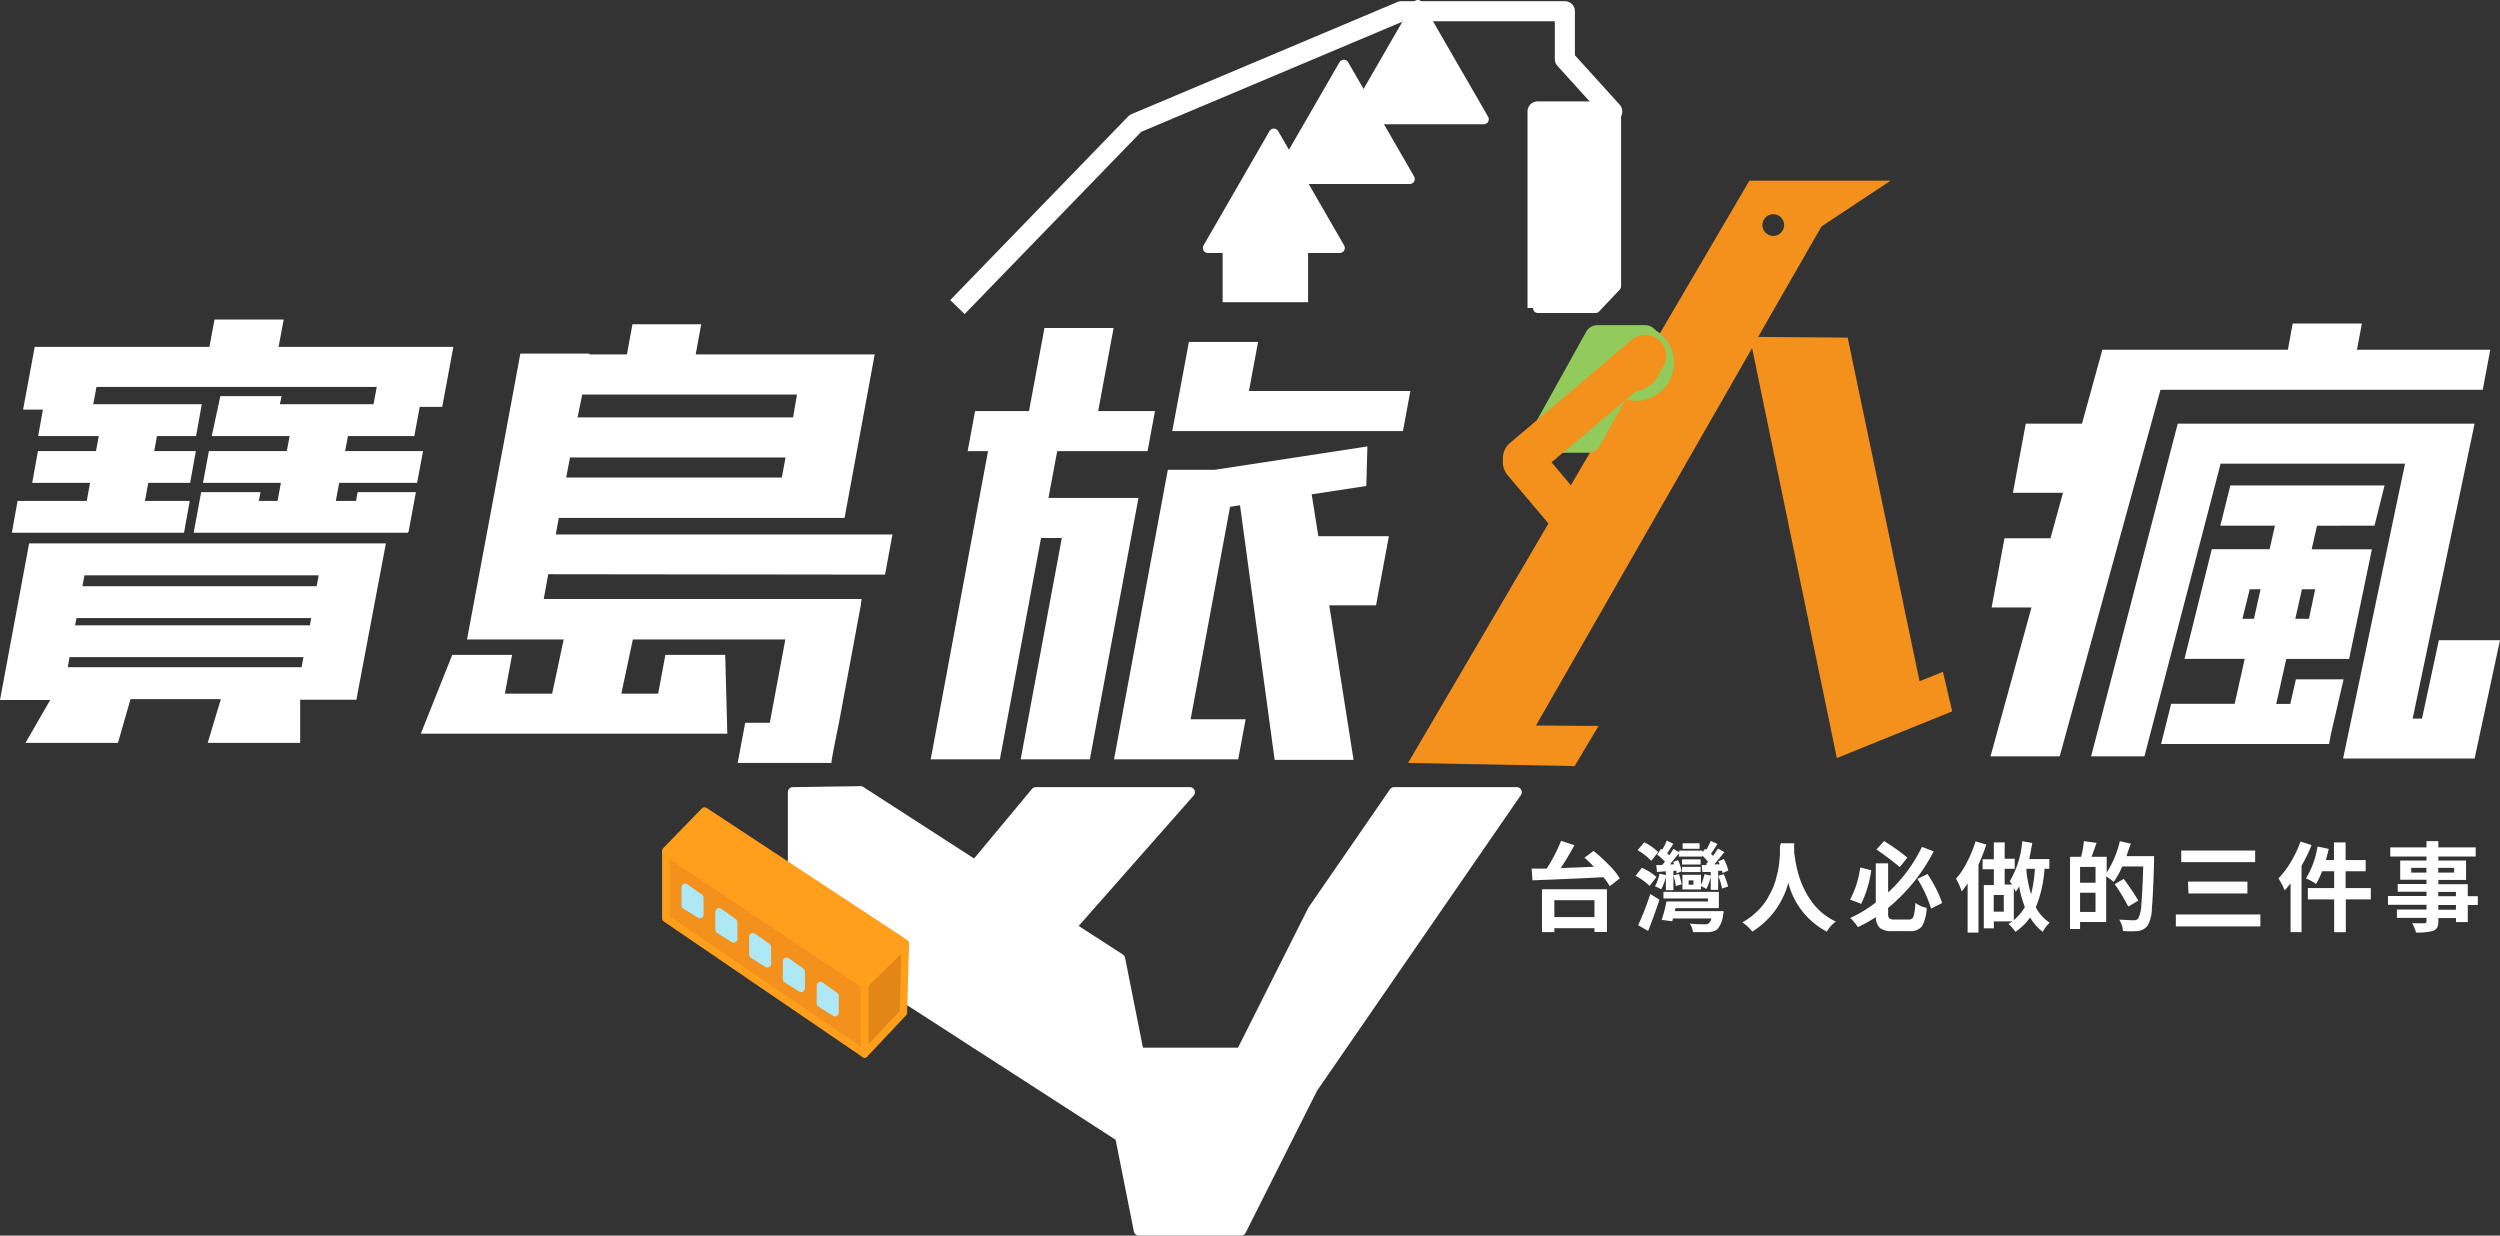 <svg xmlns="http://www.w3.org/2000/svg" viewBox="0 0 249.03 123.08"><rect x="0" y="0" width="249.03" height="123.08" fill="#333333" stroke="none"/><defs><style>.cls-1{fill:none;stroke-width:2px;}.cls-1,.cls-2{stroke:#fff;}.cls-1,.cls-2,.cls-6,.cls-7,.cls-8,.cls-9{stroke-linejoin:round;}.cls-2,.cls-3{fill:#fff;}.cls-2,.cls-6,.cls-7,.cls-8,.cls-9{stroke-linecap:round;}.cls-4,.cls-8{fill:#f4911c;}.cls-5{fill:#92ca5c;}.cls-6{fill:#ff9f1c;}.cls-6,.cls-7,.cls-8{stroke:#ff9f1c;}.cls-6,.cls-7,.cls-8,.cls-9{stroke-width:0.75px;}.cls-7{fill:#e28617;}.cls-9{fill:#ade8f4;stroke:#ade8f4;}</style></defs><g id="圖層_2" data-name="圖層 2"><g id="圖層_1-2" data-name="圖層 1"><polyline class="cls-1" points="153.16 30.68 153.16 11.1 160.6 11.1 155.88 5.89 155.88 1.12 139.59 1.12 113.1 12.29 95.37 30.59"/><polygon class="cls-2" points="160.98 11.19 153.16 11.19 153.2 30.68 158.93 30.68 160.98 28.51 160.98 11.19"/><polygon class="cls-3" points="124.52 24.71 121.79 24.72 121.79 25.86 121.79 30.1 130.3 30.1 130.3 24.7 124.52 24.71"/><polygon class="cls-2" points="138.87 78.91 130.76 90.67 123.63 104.86 113.44 104.86 111.58 95.5 106.69 92.34 118.53 78.91 103.18 78.91 97.22 86.07 97.22 103.96 106.69 110.07 111.58 113.23 113.44 122.58 123.63 122.58 130.76 108.4 151.09 78.91 138.87 78.91"/><polygon class="cls-2" points="85.72 78.81 78.98 78.91 78.98 92.19 97.22 103.96 97.06 86.13 85.72 78.81"/><polygon class="cls-3" points="124.41 38.95 125.32 34.06 118.43 34.06 117.06 41.4 117.06 41.4 116.77 42.94 139.75 42.94 140.49 38.95 124.41 38.95"/><polygon class="cls-3" points="130.66 49.24 136.1 48.41 136.21 44.47 120.98 46.8 116.33 46.8 111.71 71.65 111.71 71.65 110.97 75.64 123.34 75.64 124.08 71.65 118.6 71.65 122.53 50.48 123.52 50.33 126.97 75.69 134.83 75.69 132.41 60.3 137.07 60.3 138.35 53.41 131.32 53.41 130.66 49.24"/><polygon class="cls-3" points="113.33 50.01 113.4 49.6 104.44 49.6 105.31 44.94 114.31 44.94 115.05 40.95 109.39 40.95 110.93 32.67 104.04 32.67 102.5 40.95 97.13 40.95 96.39 44.94 98.42 44.94 92.71 75.64 99.6 75.64 103.7 53.59 105.77 53.59 101.67 75.64 108.56 75.64 113.33 50.01 113.33 50.01"/><path class="cls-3" d="M88.16,57.24l.74-4H55.36l.3-1.65H84.13l3-16.29H69.3l.55-3H63l-.55,3H58.69l0-.08H51.82l0,.08h0l-.74,4h0l-.81,4.36-.36,1.91h0L46.52,63.7H78.23L76.68,72H74.23l-.75,4h9.35l0-.21h0l.27-1.47L83.57,72h0l1.55-8.34h0l.64-3.45,0-.13h0l.07-.41H54.16l.45-2.47ZM79.39,39.3,79,41.58H57.53L58,39.3Zm-1.14,6.27-.37,2H56.4l.38-2Z"/><polygon class="cls-3" points="72.24 65.23 66.28 65.23 65.56 69.1 61.89 69.1 63.59 61.12 56.7 61.12 55 69.1 50.29 69.1 51.01 65.23 45.05 65.23 41.92 73.08 44.04 73.08 49.55 73.08 64.82 73.08 70.68 73.08 72.45 73.08 72.24 65.23"/><polygon class="cls-3" points="27.75 34.55 28.26 31.83 21.37 31.83 20.86 34.55 3.46 34.55 3.04 36.81 2.3 40.8 9.19 40.8 9.61 38.54 37.53 38.54 37.16 40.53 44.05 40.53 44.42 38.54 44.48 38.23 44.79 36.55 45.16 34.55 27.75 34.55"/><polygon class="cls-3" points="19.53 43.44 20.1 40.26 4.37 40.26 3.8 43.44 9.84 43.44 9.56 44.93 3.78 44.93 3.21 48.1 8.97 48.1 8.64 49.9 1.75 49.9 1.18 53.07 18.33 53.07 18.9 49.9 14.44 49.9 14.77 48.1 18.94 48.1 19.51 44.93 15.36 44.93 15.64 43.44 19.53 43.44"/><polygon class="cls-3" points="33.79 48.1 41.55 48.1 42.14 44.93 34.38 44.93 34.66 43.44 41.27 43.44 41.86 40.26 27.88 40.26 28.05 39.46 21.95 39.46 21.09 43.44 23.57 43.44 27.19 43.44 28.85 43.44 28.57 44.93 20.81 44.93 20.22 48.1 27.98 48.1 27.65 49.9 25.78 49.9 25.95 49.02 20.04 49.02 19.3 53.01 19.31 53.01 19.3 53.07 40.63 53.07 40.64 53.01 40.69 53.01 41.43 49.02 35.63 49.02 35.46 49.9 33.45 49.9 33.79 48.1"/><path class="cls-3" d="M38.44,54.13H2.9L0,69.73H5L2.54,74h9.21L13,69.64H22L20.69,74H29.9l0-4.3h5.6ZM7.62,61.57H31l-.13.72H7.48Zm24.13-4.26-.21,1.08H8.21l.2-1.08Zm-25,9.15.18-1H30.23l-.19,1Z"/><polygon class="cls-3" points="234.78 34.84 235.27 32.23 228.38 32.23 227.9 34.84 216.31 34.84 210.16 34.84 209.42 34.84 207.39 42.2 201.79 42.2 200.51 49.09 205.5 49.09 204.25 53.62 199.67 53.62 198.39 60.51 202.36 60.51 198.28 75.34 205.17 75.34 215.21 38.83 247.31 38.83 248.06 34.84 234.78 34.84"/><polygon class="cls-3" points="242.94 63.77 241.26 71.58 240.33 71.58 246.5 42.2 240.41 42.2 240.41 42.2 222.24 42.2 218.29 42.2 216.93 42.2 208.3 75.34 213.61 75.34 221.2 46.19 239.57 46.19 233.4 75.56 234.73 75.56 239.49 75.56 240.41 75.56 242.47 75.56 246.5 75.56 249.03 63.77 242.94 63.77"/><path class="cls-3" d="M236.53,52.36l1-4H222.17l-1,4h5.44l-.53,2.35h-5.76l-2.72,10.92h6l-1,4.48h-6.33l-1,4H232l.21-1.09,1.24-5.35H228.7l-.56,2.45h-1.4l1-4.48H234l2.27-10.92h-6l.53-2.35Zm-13.16,9.28.73-2.94h1.08l-.66,2.94Zm7.25-2.94L230,61.64h-1.36l.66-2.94Z"/><path class="cls-4" d="M193.54,66.92l-2.33.94-7.16-34.23-8.92-.07,6.31-11L188.32,18H174.26l-34,58,16.59.31,2.39-4L153,72.27l21.53-37.6,8.44,40.84.15-.06v0l11.34-4.59ZM176.63,21.34a1.08,1.08,0,1,1-1.07,1.08A1.07,1.07,0,0,1,176.63,21.34Z"/><path class="cls-5" d="M158.22,45.1h-4.74a1.29,1.29,0,0,1-1.12-1.91L158,33.05a1.27,1.27,0,0,1,1.12-.66h4.74A1.28,1.28,0,0,1,165,34.3l-5.67,10.14A1.26,1.26,0,0,1,158.22,45.1Z"/><path class="cls-5" d="M163,39.93a3.7,3.7,0,0,1-1.34-.25l.29-.76a3,3,0,0,0,2.11-5.53l.29-.76a3.78,3.78,0,0,1-1.35,7.3Z"/><path class="cls-4" d="M165.48,34.1a2.08,2.08,0,0,0-2.93-.25L150.43,44.11a2,2,0,0,0-.72,1.7,2.06,2.06,0,0,0,.47,1.53l6.26,7.4a2.08,2.08,0,0,0,3.17-2.69l-5.06-6,10.69-9A2.09,2.09,0,0,0,165.48,34.1Z"/><path class="cls-3" d="M157.83,85.44l.91-.68a18.24,18.24,0,0,1,1.53,1.4,7,7,0,0,1,1.08,1.34l-1,.77a6.37,6.37,0,0,0-.63-.89c-1.9.1-4.26.21-7.07.31l-.08-1.17h.68l.82,0a15.86,15.86,0,0,0,1.43-2.76l1.33.43c-.4.74-.85,1.51-1.36,2.28l3.29-.13C158.54,86.08,158.23,85.79,157.83,85.44Zm-4.23,7.41V88.58h6.47v4.26h-1.24v-.38h-4v.39Zm5.23-3.18h-4v1.68h4Z"/><path class="cls-3" d="M165,87.36l-.68.89a5.64,5.64,0,0,0-1.4-1l.63-.81A5.78,5.78,0,0,1,165,87.36Zm.18-2.48-.7.87a5.57,5.57,0,0,0-1.36-1.06l.67-.79A5.79,5.79,0,0,1,165.18,84.88Zm-1,7.86-1-.58a27.08,27.08,0,0,0,1.21-3.11l.91.58C164.9,90.81,164.53,91.85,164.17,92.74Zm1.76-4.06V87.35a4.94,4.94,0,0,1-.47,1.24,6,6,0,0,0-.62-.31,3.66,3.66,0,0,0,.45-1.25l.64.14v-.38l-.88.07-.08-.69.59,0,.28-.34a5.25,5.25,0,0,0-.77-.69l.36-.56.07,0,.08.05a7.22,7.22,0,0,0,.44-.9l.65.32-.36.57-.25.39.11.09a.46.46,0,0,1,.1.1l.15-.22a2.3,2.3,0,0,1,.15-.23l.11-.19.58.33v-.16h2.32v.16l.26-.34.12.1c.23-.42.38-.72.45-.89l.66.31-.31.47c-.15.23-.26.4-.34.51a2.08,2.08,0,0,1,.21.21c.27-.38.43-.63.49-.73l.64.35c-.46.56-.8,1-1,1.22h.53c-.06-.14-.11-.24-.14-.3l.55-.23a4.12,4.12,0,0,1,.45,1.15l-.58.25s0-.12-.05-.23l-.38,0v1.9h-.74V87.35a5.28,5.28,0,0,1-.44,1.21,3,3,0,0,0-.53-.29v.33h-1.85V87.14h1.85v1a4.26,4.26,0,0,0,.34-1.06l.63.14v-.36l-.83,0-.07-.69h.46L170,86l.14-.15a3.57,3.57,0,0,0-.59-.63v.11h-2.32V85c-.37.48-.67.85-.89,1.1h.42l-.09-.24.48-.18a3.88,3.88,0,0,1,.35,1.12L167,87l0-.26-.31,0v1.93Zm.89,2.08h4.86a1.72,1.72,0,0,1-.06.42,2.53,2.53,0,0,1-.58,1.41,1.72,1.72,0,0,1-.91.26c-.31,0-.81,0-1.5,0a1.87,1.87,0,0,0-.32-.85,13.42,13.42,0,0,0,1.47.07.66.66,0,0,0,.41-.08,1.05,1.05,0,0,0,.28-.5h-3.83a2.85,2.85,0,0,1-.08.28l-1.05-.14A13.56,13.56,0,0,0,166,89.8h4.14v-.3h-4.44v-.66h5.52v1.62H166.9Zm.69-2.67-.58.17a10.19,10.19,0,0,0-.24-1.07l.55-.12A7.89,7.89,0,0,1,167.51,88.09Zm1.88-2.49v.52h-1.85V85.6Zm-1.85,1.27v-.52h1.85v.52ZM169.3,84v.55h-1.69V84Zm-.61,4.13v-.43h-.48v.43Zm2.44-.88.58-.17a8.42,8.42,0,0,1,.43,1.23l-.6.2A6.3,6.3,0,0,0,171.13,87.2Z"/><path class="cls-3" d="M177.4,84h1.32c0,.12,0,.3,0,.56s0,.48.06.73a9.72,9.72,0,0,0,.17,1,10.37,10.37,0,0,0,.31,1.16,9.37,9.37,0,0,0,.5,1.2,8.48,8.48,0,0,0,.74,1.21,6.5,6.5,0,0,0,1,1.07,6.64,6.64,0,0,0,1.37.87,3.28,3.28,0,0,0-.9,1,7.58,7.58,0,0,1-3.83-4.87,8.19,8.19,0,0,1-3.59,4.87,3.94,3.94,0,0,0-1-.92,6.44,6.44,0,0,0,1.05-.71,8,8,0,0,0,.83-.8,5.47,5.47,0,0,0,.64-.89c.19-.34.35-.64.48-.91a7.23,7.23,0,0,0,.34-.94c.09-.36.17-.66.22-.89s.09-.52.13-.86.05-.58.06-.73,0-.37,0-.65S177.4,84,177.4,84Z"/><path class="cls-3" d="M185.3,86.41l1.1.28a11.25,11.25,0,0,1-1,3.34l-1.11-.42A9.27,9.27,0,0,0,185.3,86.41Zm3.35,5.19h1.48a.47.47,0,0,0,.48-.31,5.44,5.44,0,0,0,.18-1.35,2.85,2.85,0,0,0,1.13.49,4.1,4.1,0,0,1-.46,1.83,1.41,1.41,0,0,1-1.23.49h-1.7a2,2,0,0,1-1.26-.3,1.48,1.48,0,0,1-.41-1.1,13.53,13.53,0,0,1-1.79,1,5.73,5.73,0,0,0-.76-.91,13,13,0,0,0,2.54-1.54V86h1.23V88.9a15.08,15.08,0,0,0,3.37-4.54l1.17.45a18,18,0,0,1-4.54,5.63V91a.73.73,0,0,0,.1.46A.79.79,0,0,0,188.65,91.6ZM190,85.43l-.76.94c-.72-.6-1.49-1.18-2.32-1.75l.75-.84C188.45,84.25,189.23,84.8,190,85.43Zm1,2.12,1-.49a13.26,13.26,0,0,1,.87,1.49,10.79,10.79,0,0,1,.59,1.4l-1.1.56A12.62,12.62,0,0,0,191,87.55Z"/><path class="cls-3" d="M196.79,83.81l1.07.32a18,18,0,0,1-.78,2v6.77H196V88c-.14.22-.34.48-.59.8a5.75,5.75,0,0,0-.57-1.26,8.1,8.1,0,0,0,1.1-1.66A12.5,12.5,0,0,0,196.79,83.81Zm7.34,2.73h-.47a12.26,12.26,0,0,1-.87,3.84,4.12,4.12,0,0,0,1.38,1.53,3.65,3.65,0,0,0-.69.91,5,5,0,0,1-1.26-1.43,5.53,5.53,0,0,1-1.46,1.43,4.25,4.25,0,0,0-.69-.78l.39-.26h-1.85v.69h-1V88.16h1V86.59h-1.12v-1h1.12V83.91h1.08v1.63h1v1h-1v1.57h.74l-.14-.19-.1-.12a9.33,9.33,0,0,0,1.25-4l1,.17c-.1.57-.2,1.1-.3,1.6h2Zm-4.53,4.27V89.15h-1v1.66Zm1-2.33v3.18a4.91,4.91,0,0,0,1.1-1.31,10.15,10.15,0,0,1-.57-2.06,3.87,3.87,0,0,1-.34.54A3.13,3.13,0,0,0,200.62,88.48Zm2.08-1.94h-.82l0,.14c0,.06,0,.11,0,.14a12.72,12.72,0,0,0,.46,2.26A13.81,13.81,0,0,0,202.7,86.54Z"/><path class="cls-3" d="M211.83,85.28h2.74c0,.26,0,.44,0,.53-.06,2.25-.14,3.82-.22,4.7a3.55,3.55,0,0,1-.42,1.69,1.43,1.43,0,0,1-.93.54,9.74,9.74,0,0,1-1.52,0,2.49,2.49,0,0,0-.38-1.13c.41,0,.9.06,1.45.06a.57.57,0,0,0,.43-.16,3.32,3.32,0,0,0,.32-1.4c.07-.78.14-2,.19-3.8H211.4a8.64,8.64,0,0,1-.85,1.54,5.65,5.65,0,0,0-.75-.55v4.54h-2.6v.7h-1V85.35h1.1a8.89,8.89,0,0,0,.28-1.56l1.26.17c-.15.45-.32.92-.5,1.39h1.51v1.57a9.8,9.8,0,0,0,1.31-3.12l1.1.24C212.14,84.32,212,84.73,211.83,85.28Zm-3.09,2.65V86.36H207.2v1.57Zm-1.54,2.91h1.54V88.93H207.2ZM213,89.71l-1,.6a18.41,18.41,0,0,0-1.35-2.24l.9-.52A24.2,24.2,0,0,1,213,89.71Z"/><path class="cls-3" d="M216.74,91.09h8.42v1.19h-8.42Zm.54-6.37h7.36v1.16h-7.36Zm.67,3.1h5.92V89H218Z"/><path class="cls-3" d="M229.16,83.83l1.1.35a15.43,15.43,0,0,1-1,2.06v6.61h-1.09V88c-.12.15-.31.38-.59.7a6.28,6.28,0,0,0-.62-1.2,8.78,8.78,0,0,0,1.23-1.63A11.64,11.64,0,0,0,229.16,83.83Zm7,4.63v1.13h-2.49v3.27h-1.16V89.59h-2.62V88.46h2.62V86.79H231.3a6.43,6.43,0,0,1-.6,1.26,5,5,0,0,0-1-.55,8.47,8.47,0,0,0,1.15-3.18l1.12.24c-.05.23-.14.6-.29,1.11h.81V83.91h1.16v1.76h2v1.12h-2v1.67Z"/><path class="cls-3" d="M246.82,89.27v.88h-1v1.7h-1.17v-.4h-1.76v.3a1.5,1.5,0,0,1-.11.64.79.79,0,0,1-.4.33,5.61,5.61,0,0,1-1.72.17,3.33,3.33,0,0,0-.38-.92c.31,0,.71,0,1.2,0,.16,0,.23-.08.23-.24v-.3h-2.95v-.83h2.95v-.47h-3.84v-.88h3.84v-.42h-2.87v-.77h2.87v-.43h-2.62V85.72h2.62v-.4h-3.61v-.91h3.61v-.62h1.18v.62h3.72v.91h-3.72v.4h2.76v1.93h-2.76v.43h2.93v1.19Zm-6.63-2.35h1.51v-.47h-1.51Zm4.27-.47h-1.58v.47h1.58Zm-1.58,2.4v.42h1.76v-.42Zm1.76,1.77v-.47h-1.76v.47Z"/><polygon class="cls-2" points="141.23 0.5 134.66 11.88 147.8 11.88 141.23 0.5"/><polygon class="cls-2" points="133.86 6.45 127.29 17.83 140.43 17.83 133.86 6.45"/><polygon class="cls-2" points="126.89 13.31 120.32 24.7 133.46 24.7 126.89 13.31"/><polygon class="cls-6" points="90.18 93.96 86.12 97.97 66.33 84.75 70.18 80.79 90.18 93.96"/><polygon class="cls-7" points="86.12 98.08 86.12 104.98 89.98 100.88 90.18 94.08 86.12 98.08"/><polygon class="cls-8" points="86.12 98.08 66.33 84.87 66.33 91.48 86.12 104.98 86.12 98.08"/><polygon class="cls-9" points="68.26 88.4 68.26 90.18 69.71 91.09 69.71 89.42 68.26 88.4"/><polygon class="cls-9" points="71.63 90.83 71.63 92.61 73.08 93.52 73.08 91.86 71.63 90.83"/><polygon class="cls-9" points="74.99 93.31 74.99 95.09 76.44 96 76.44 94.33 74.99 93.31"/><polygon class="cls-9" points="78.36 95.76 78.36 97.54 79.81 98.45 79.81 96.79 78.36 95.76"/><polygon class="cls-9" points="81.73 98.18 81.73 99.96 83.18 100.87 83.18 99.21 81.73 98.18"/></g></g></svg>